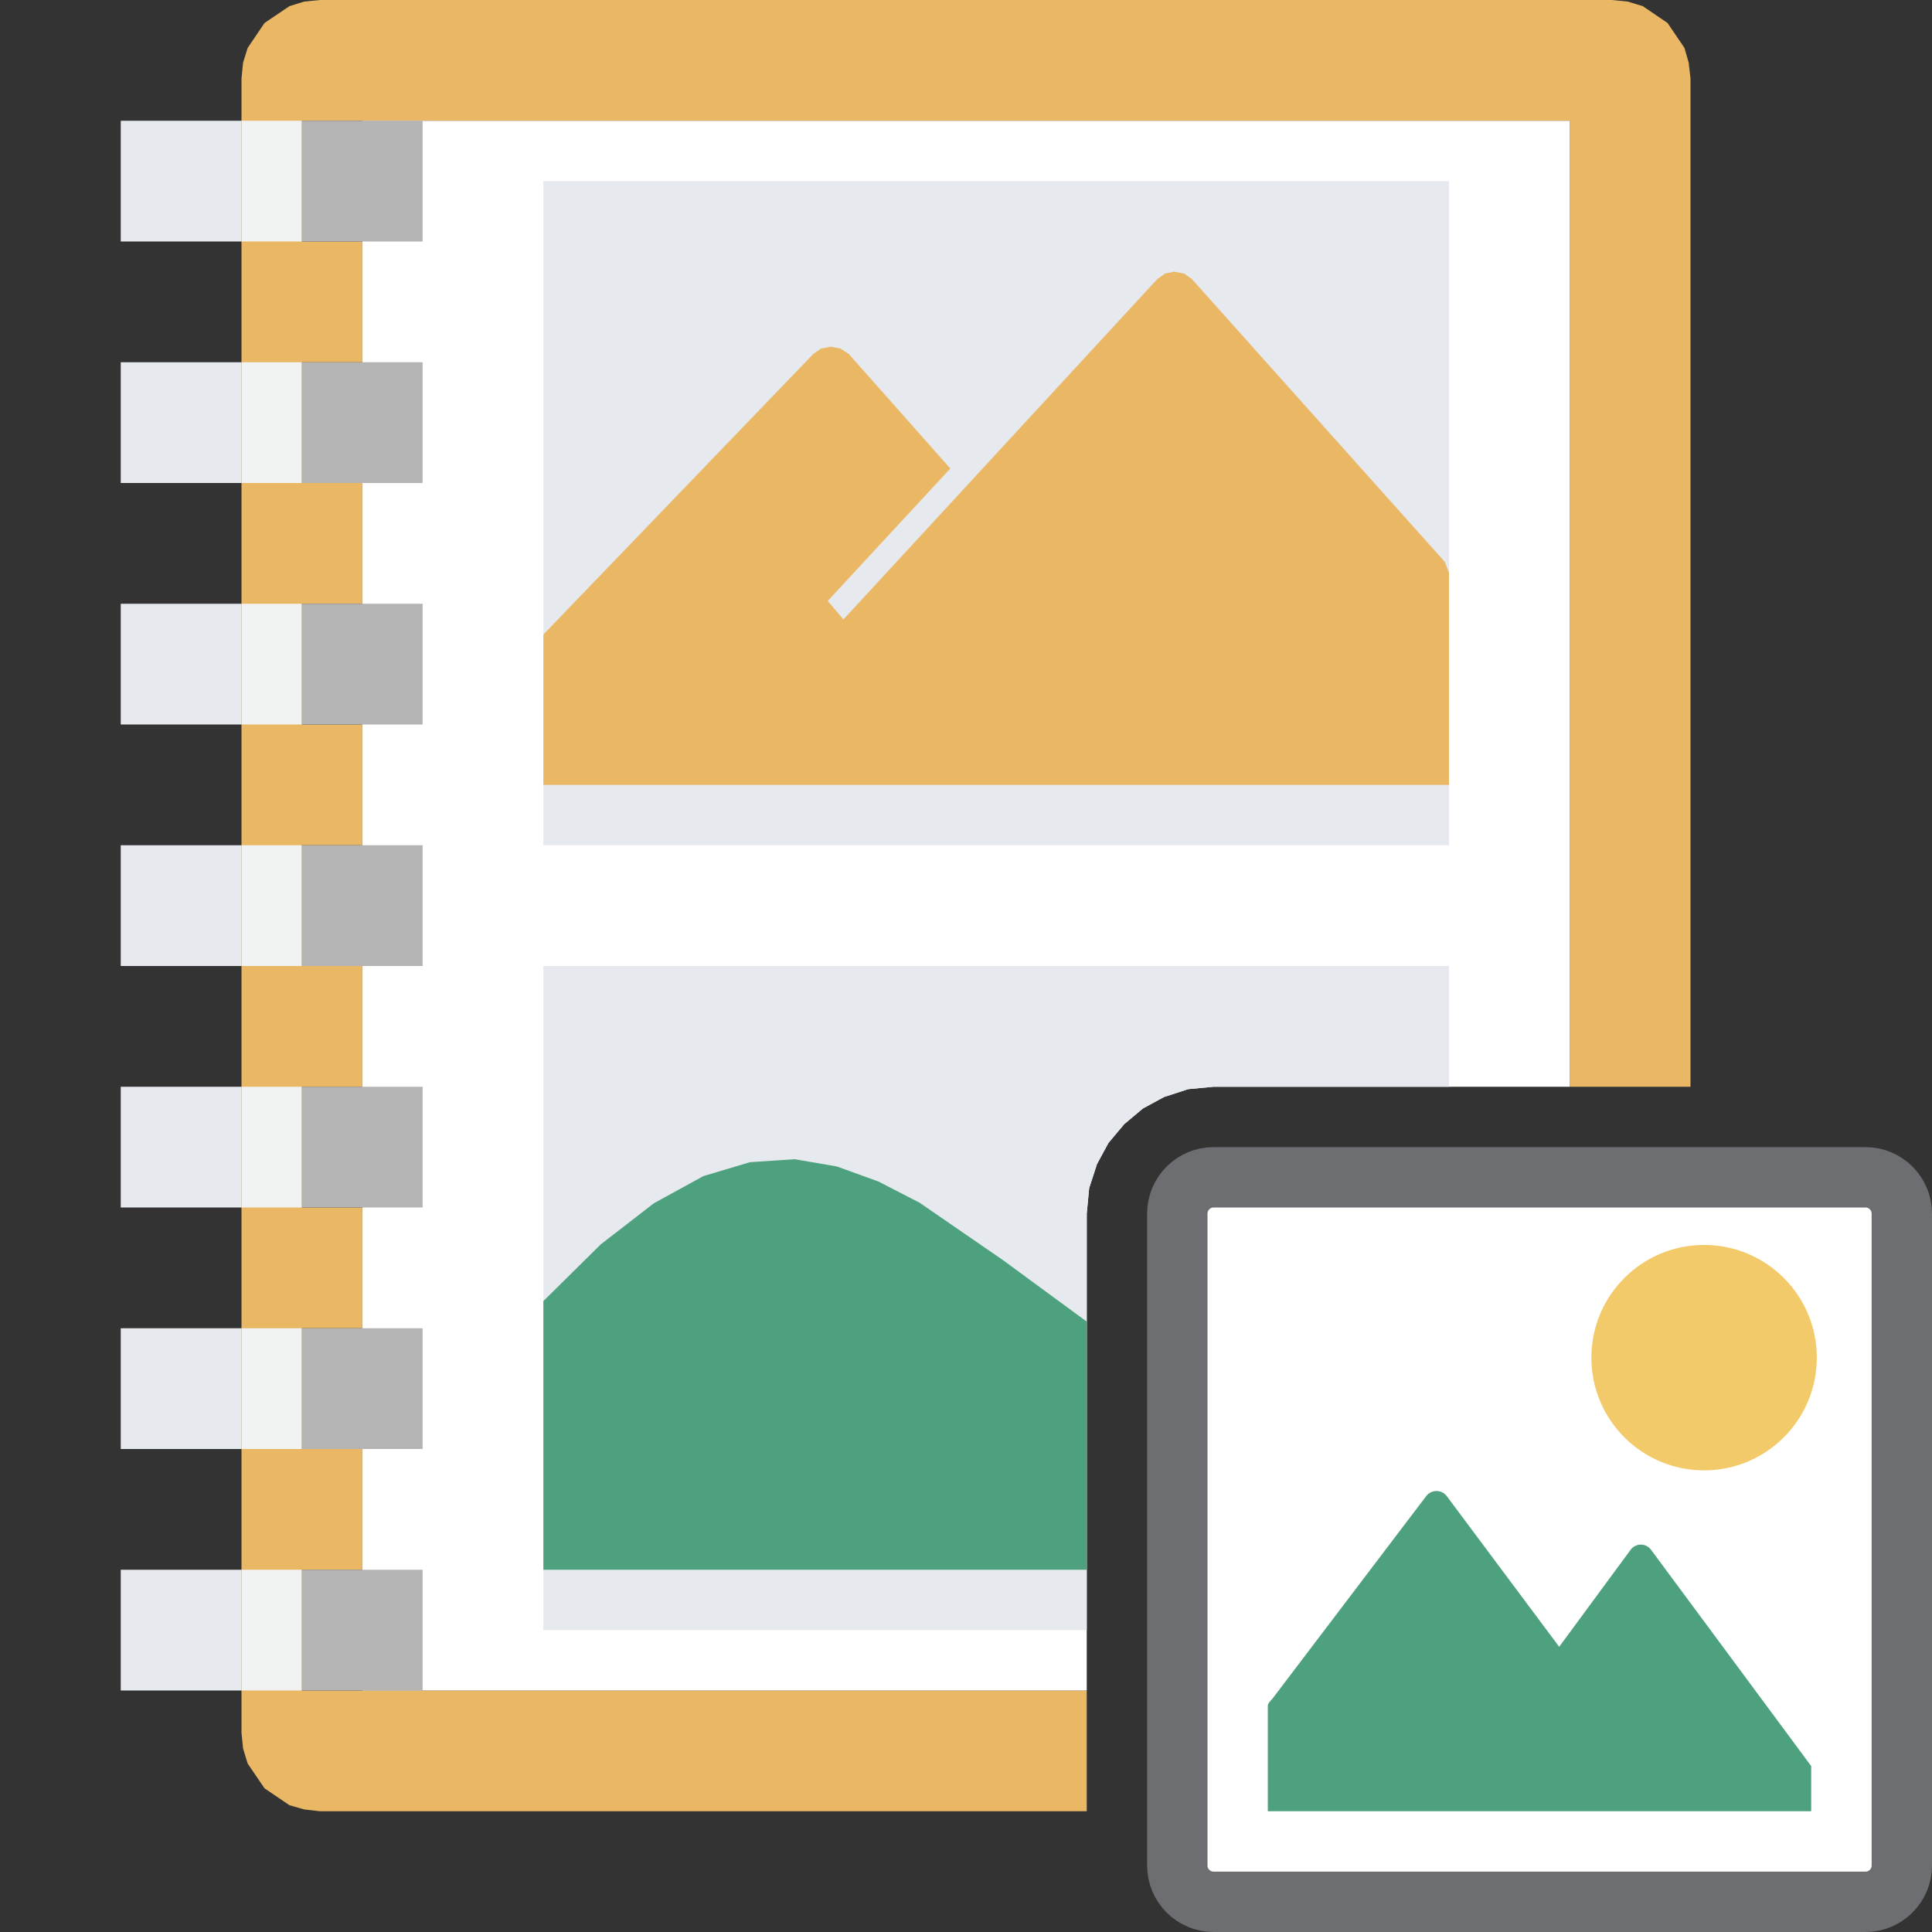 <?xml version="1.0" encoding="UTF-8"?>
<!DOCTYPE svg PUBLIC "-//W3C//DTD SVG 1.1//EN" "http://www.w3.org/Graphics/SVG/1.1/DTD/svg11.dtd">
<svg version="1.1" id="Layer_1" xmlns="http://www.w3.org/2000/svg" xmlns:xlink="http://www.w3.org/1999/xlink" x="0px" y="0px" width="32px" height="32px" viewBox="0 0 32 32" enable-background="new 0 0 32 32" xml:space="preserve">
  <rect x="0" y="0" width="32" height="32" fill="#333333" stroke="none"/>
  <g id="main">
    <g id="icon">
      <path d="M5.038,0.026L4.794,0.102L4.381,0.381L4.102,0.794L4.026,1.038L4,1.3L4,28.7L4.026,28.96L4.102,29.21L4.381,29.62L4.794,29.9L5.038,29.97L5.3,30L18,30L18,28L7,28L6,28L5,28L5,26L6,26L6,24L5,24L5,22L6,22L6,20L5,20L5,18L6,18L6,16L5,16L5,14L6,14L6,12L5,12L5,10L6,10L6,8L5,8L5,6L6,6L6,4L5,4L5,2L6,2L7,2L26,2L26,18L28,18L28,1.3L27.97,1.038L27.9,0.794L27.62,0.381L27.21,0.102L26.96,0.026L26.7,0L5.3,0zz" fill="#eab765"/>
      <path d="M6,28L18,28L18,20.1L18.04,19.68L18.17,19.28L18.36,18.93L18.62,18.62L18.93,18.36L19.28,18.17L19.68,18.04L20.1,18L26,18L26,2L6,2zz" fill="#FFFFFF"/>
      <path d="M2,4L4,4L4,2L2,2zM2,8L4,8L4,6L2,6zM2,12L4,12L4,10L2,10zM2,16L4,16L4,14L2,14zM2,20L4,20L4,18L2,18zM2,24L4,24L4,22L2,22zM2,28L4,28L4,26L2,26zz" fill="#E6E9ED"/>
      <path d="M4,4L5,4L5,2L4,2zM4,8L5,8L5,6L4,6zM4,12L5,12L5,10L4,10zM4,16L5,16L5,14L4,14zM4,20L5,20L5,18L4,18zM4,24L5,24L5,22L4,22zM4,28L5,28L5,26L4,26zz" fill="#F1F2F2"/>
      <path d="M5,4L7,4L7,2L5,2zM5,8L7,8L7,6L5,6zM5,12L7,12L7,10L5,10zM5,16L7,16L7,14L5,14zM5,20L7,20L7,18L5,18zM5,24L7,24L7,22L5,22zM5,28L7,28L7,26L5,26zz" fill="#B4B4B5"/>
      <path d="M9,14L24,14L24,3L9,3zz" fill="#E6E9ED"/>
      <path d="M9,27L18,27L18,20.1L18.04,19.68L18.17,19.28L18.36,18.93L18.62,18.62L18.93,18.36L19.28,18.17L19.68,18.04L20.1,18L24,18L24,16L9,16zz" fill="#E6E9ED"/>
      <path d="M12.42,19.25L11.65,19.48L10.83,19.93L9.951,20.61L9,21.55L9,26L18,26L18,21.89L16.61,20.87L15.23,19.92L14.55,19.57L13.86,19.32L13.16,19.2zz" fill="#4EA17E"/>
      <path d="M19.3,4.53L19.17,4.621L13.97,10.26L13.71,9.953L15.74,7.76L14.06,5.865L13.92,5.773L13.76,5.743L13.6,5.773L13.47,5.864L9,10.51L9,13L24,13L24,9.486L23.93,9.306L19.74,4.621L19.61,4.53L19.45,4.5zz" fill="#eab765"/>
    </g>
    <g id="overlay">
      <path d="M30.9,31.5H20.1c-0.33,0,-0.6,-0.27,-0.6,-0.6V20.1c0,-0.33,0.27,-0.6,0.6,-0.6h10.8c0.33,0,0.6,0.27,0.6,0.6v10.8C31.5,31.23,31.23,31.5,30.9,31.5z" fill="#FFFFFF" stroke="#6D6E71" stroke-width="1" stroke-miterlimit="10"/>
      <circle cx="28.225" cy="22.487" r="1.867" fill="#F3CA69"/>
      <path d="M30,29.253l-2.653,-3.583c-0.086,-0.116,-0.255,-0.115,-0.34,0.001l-1.182,1.605l-1.861,-2.494c-0.086,-0.115,-0.257,-0.115,-0.343,0l-2.538,3.344c-0.028,0.037,-0.084,0.082,-0.084,0.128V30h9V29.253z" fill="#4EA17E"/>
    </g>
  </g>
</svg>